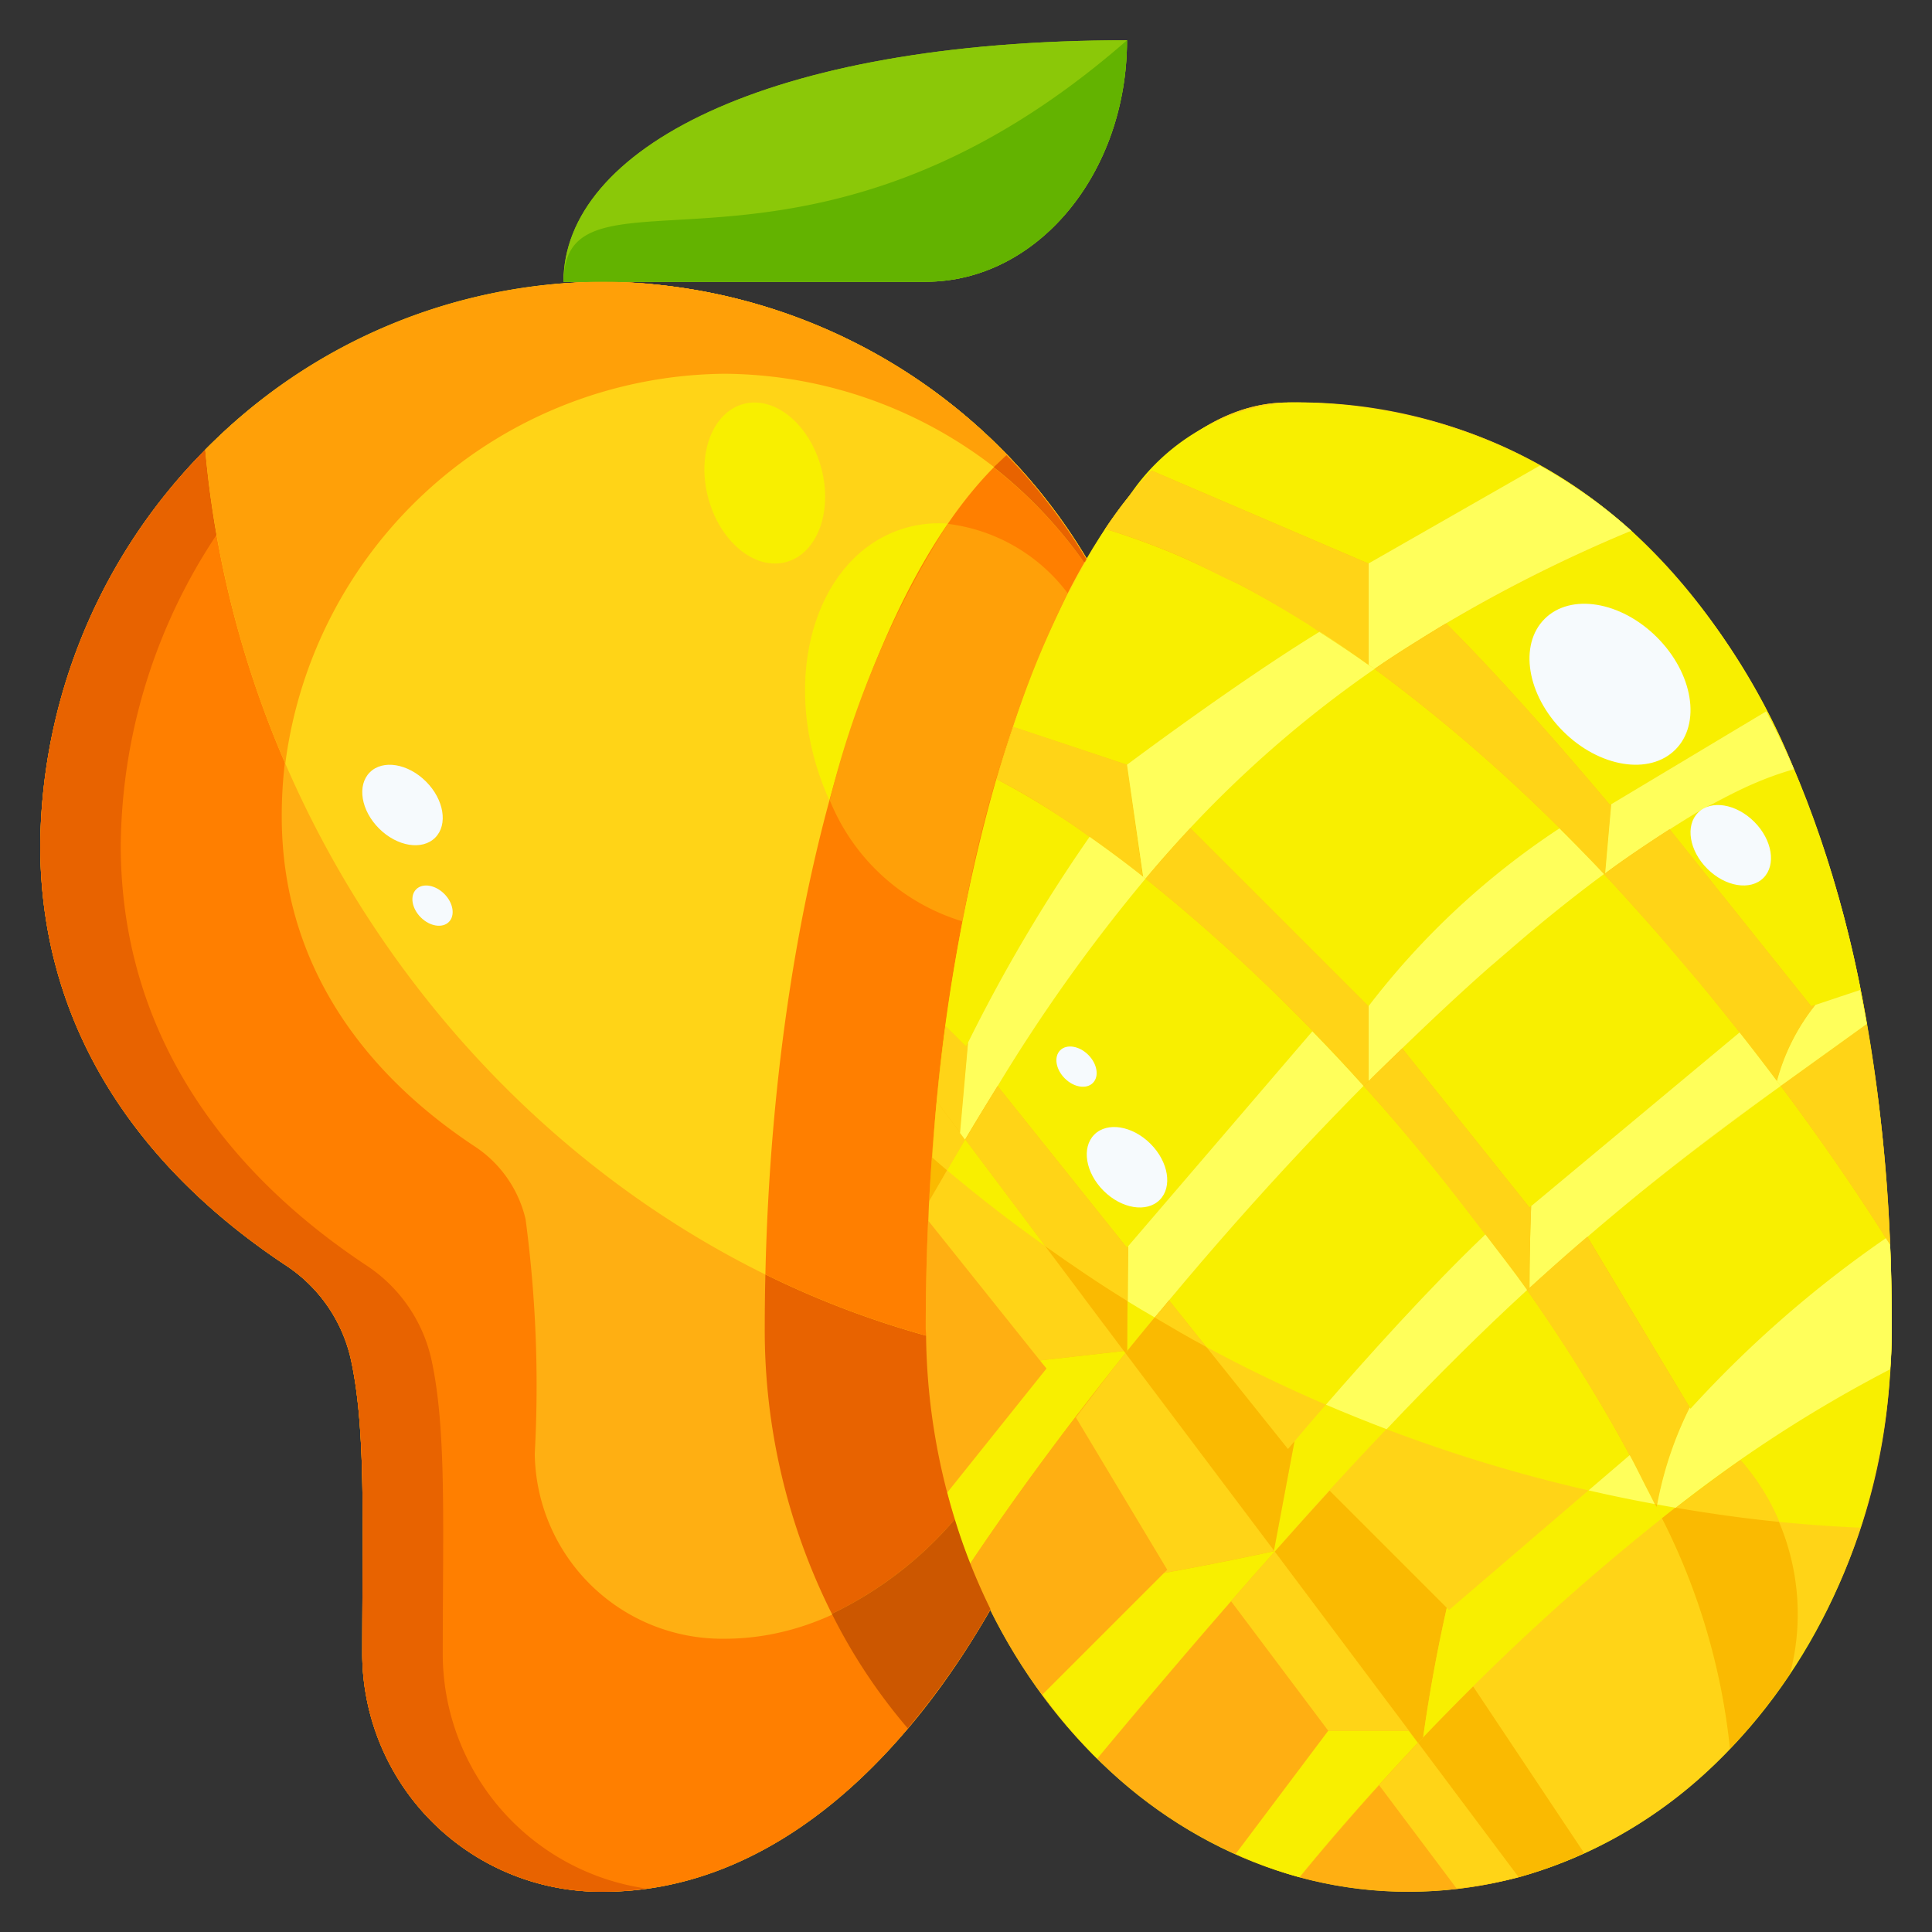 <svg xmlns="http://www.w3.org/2000/svg" viewBox="0 0 48 48"><rect x="0" y="0" width="48" height="48" fill="#333333" stroke="none"/><g data-name="14-mango"><path fill="#8bc808" d="M28,1c0,3.32-2.24,6-5,6H14C14,3.73,19,1,28,1Z"/><path fill="#ffaf12" d="M15,7A14.126,14.126,0,0,1,29,21c0,14.56-6.26,26-14,26a5.929,5.929,0,0,1-6-5.85c0-3.3.1-5.67-.29-7.41a3.781,3.781,0,0,0-1.59-2.29C3.52,29.07,1,25.6,1,21A14.126,14.126,0,0,1,15,7Z"/><path fill="#f8ef00" d="M47,33c0,7.73-5.37,14-12,14S23,40.73,23,33c0-12.71,4.03-23,9-23C42,10,47,19.73,47,33Z"/><path fill="#8bc808" d="M28,1c0,3.32-2.24,6-5,6H14C14,3.73,19,1,28,1Z"/><path fill="#ffaf12" d="M15,7A14.126,14.126,0,0,1,29,21c0,14.56-6.26,26-14,26a5.929,5.929,0,0,1-6-5.85c0-3.3.1-5.67-.29-7.41a3.781,3.781,0,0,0-1.59-2.29C3.52,29.07,1,25.6,1,21A14.126,14.126,0,0,1,15,7Z"/><path fill="#ff7f00" d="M18,40.714a4.658,4.658,0,0,1-4.714-4.6,31.279,31.279,0,0,0-.228-5.822,2.975,2.975,0,0,0-1.249-1.8C8.98,26.626,7,23.9,7,20.286a10.971,10.971,0,0,1,20.549-5.379A14.086,14.086,0,0,0,15,7,14.126,14.126,0,0,0,1,21c0,4.6,2.52,8.07,6.12,10.45a3.781,3.781,0,0,1,1.59,2.29c.39,1.74.29,4.11.29,7.41A5.929,5.929,0,0,0,15,47c7.74,0,14-11.44,14-26,0-.082-.011-.162-.013-.244C28.853,31.969,24,40.714,18,40.714Z"/><path fill="#e86300" d="M11,41.15c0-3.3.1-5.67-.29-7.41a3.781,3.781,0,0,0-1.59-2.29C5.52,29.07,3,25.6,3,21A14.128,14.128,0,0,1,16.1,7.047C15.738,7.018,15.371,7,15,7A14.126,14.126,0,0,0,1,21c0,4.6,2.52,8.07,6.12,10.45a3.781,3.781,0,0,1,1.59,2.29c.39,1.74.29,4.11.29,7.41A5.929,5.929,0,0,0,15,47a7.72,7.72,0,0,0,1.055-.08A5.9,5.9,0,0,1,11,41.15Z"/><path fill="#ffd417" d="M15,7a13.919,13.919,0,0,0-9.9,4.172C6.142,22.9,15.488,33,27.175,33.924A44.493,44.493,0,0,0,29,21,14.126,14.126,0,0,0,15,7Z"/><path fill="#ffa008" d="M18 9.286a11.052 11.052 0 0 1 9.549 5.621A14.086 14.086 0 0 0 15 7a13.919 13.919 0 0 0-9.9 4.172 25.294 25.294 0 0 0 1.988 7.8A11.107 11.107 0 0 1 18 9.286zM28.987 20.756a31.815 31.815 0 0 1-2.74 13.078c.308.037.618.065.928.09A44.493 44.493 0 0 0 29 21C29 20.918 28.989 20.838 28.987 20.756z"/><ellipse cx="24" cy="18" fill="#f8ef00" rx="3.854" ry="5.111" transform="rotate(-18.532 24 17.998)"/><ellipse cx="19" cy="12" fill="#f8ef00" rx="1.453" ry="2.034" transform="rotate(-15.112 19.002 11.999)"/><path fill="#63b300" d="M14.037,6.619A3.052,3.052,0,0,0,14,7h9c2.76,0,5-2.68,5-6C20.343,7.7,14.521,4.037,14.037,6.619Z"/><path fill="#faba01" d="M23.27,27.36l.71.95c-.3.51-.6,1.02-.9,1.54C23.13,29,23.19,28.17,23.27,27.36Z"/><path fill="#ffd417" d="M46.96,30.93c.03.68.04,1.37.04,2.07,0,.34-.01.68-.04,1.02a34.057,34.057,0,0,0-5.67,3.7,38.516,38.516,0,0,0-3.35-5.67,65.348,65.348,0,0,1,6.3-5.07C45.79,29.05,46.75,30.6,46.96,30.93Z"/><path fill="#faba01" d="M46.38,25.44a40.7,40.7,0,0,1,.58,5.49c-.21-.33-1.17-1.88-2.72-3.95Z"/><path fill="#ffd417" d="M44.57 19.11a28.26 28.26 0 0 1 1.81 6.33l-2.14 1.54a61.608 61.608 0 0 0-4.39-5.26A15.7 15.7 0 0 1 44.57 19.11zM46.96 34.02a14.844 14.844 0 0 1-3.98 9.43 16.321 16.321 0 0 0-1.69-5.73A34.057 34.057 0 0 1 46.96 34.02z"/><path fill="#ffd417" d="M40.53 13.19a16.657 16.657 0 0 1 4.04 5.92 15.7 15.7 0 0 0-4.72 2.61 41.17 41.17 0 0 0-5.7-5.1A33.97 33.97 0 0 1 40.53 13.19zM39.85 21.72a61.608 61.608 0 0 1 4.39 5.26 65.348 65.348 0 0 0-6.3 5.07 53.02 53.02 0 0 0-4.06-5.07A53.851 53.851 0 0 1 39.85 21.72zM41.29 37.72a16.321 16.321 0 0 1 1.69 5.73 11.429 11.429 0 0 1-5.25 3.19l-2.5-3.34A56.9 56.9 0 0 1 41.29 37.72z"/><path fill="#ffd417" d="M37.94,32.05a38.516,38.516,0,0,1,3.35,5.67,56.9,56.9,0,0,0-6.06,5.58l-3.56-4.75A86.926,86.926,0,0,1,37.94,32.05Z"/><path fill="#ffaf12" d="M35.23,43.3l2.5,3.34A10.7,10.7,0,0,1,35,47a10.18,10.18,0,0,1-2.71-.36C32.76,46.06,33.8,44.82,35.23,43.3Z"/><path fill="#ffd417" d="M33.88 26.98a53.02 53.02 0 0 1 4.06 5.07 86.926 86.926 0 0 0-6.27 6.5l-3.71-4.93A84.921 84.921 0 0 1 33.88 26.98zM39.85 21.72a53.851 53.851 0 0 0-5.97 5.26 45.189 45.189 0 0 0-5.42-5.15 28.372 28.372 0 0 1 5.69-5.21A41.17 41.17 0 0 1 39.85 21.72z"/><path fill="#ffaf12" d="M31.67,38.55l3.56,4.75c-1.43,1.52-2.47,2.76-2.94,3.34a11.367,11.367,0,0,1-5.03-2.95C28.9,41.72,30.35,40.03,31.67,38.55Z"/><path fill="#ffd417" d="M40.53,13.19a33.97,33.97,0,0,0-6.38,3.43,22.757,22.757,0,0,0-6.69-3.48C28.79,11.14,30.35,10,32,10A12.32,12.32,0,0,1,40.53,13.19Z"/><path fill="#ffaf12" d="M27.96,33.62l3.71,4.93c-1.32,1.48-2.77,3.17-4.41,5.14a13.829,13.829,0,0,1-3.16-4.84C25.26,37.12,26.57,35.35,27.96,33.62Z"/><path fill="#ffd417" d="M34.15,16.62a28.372,28.372,0,0,0-5.69,5.21,22.636,22.636,0,0,0-3.7-2.47,22.588,22.588,0,0,1,2.7-6.22A22.757,22.757,0,0,1,34.15,16.62Z"/><path fill="#ffd417" d="M28.46,21.83a45.189,45.189,0,0,1,5.42,5.15,84.921,84.921,0,0,0-5.92,6.64l-3.98-5.31A45.77,45.77,0,0,1,28.46,21.83Z"/><path fill="#ffaf12" d="M23.98,28.31l3.98,5.31c-1.39,1.73-2.7,3.5-3.86,5.23A15.777,15.777,0,0,1,23,33c0-1.07.03-2.12.08-3.15C23.38,29.33,23.68,28.82,23.98,28.31Z"/><path fill="#ffd417" d="M24.76,19.36a22.636,22.636,0,0,1,3.7,2.47,45.77,45.77,0,0,0-4.48,6.48l-.71-.95A44.363,44.363,0,0,1,24.76,19.36Z"/><path fill="#f8ef00" d="M34,14v2.518c.049.035.1.066.15.1a33.97,33.97,0,0,1,6.38-3.43,12.257,12.257,0,0,0-2.273-1.622Z"/><path fill="#faba01" d="M28.614 11.692A10.3 10.3 0 0 0 27.46 13.14 22.569 22.569 0 0 1 34 16.518V14zM40 20s-2.281-2.736-4.071-4.513c-.619.368-1.218.743-1.779 1.133a41.17 41.17 0 0 1 5.7 5.1l.029-.021.152-1.718z"/><path fill="#f8ef00" d="M43.881,17.672l-3.85,2.309L39.879,21.7A15.662,15.662,0,0,1,44.57,19.11C44.357,18.61,44.122,18.137,43.881,17.672Z"/><path fill="#faba01" d="M25.175,18.058c-.142.426-.285.85-.415,1.3A22.471,22.471,0,0,1,28.4,21.782L28,19Z"/><path fill="#f8ef00" d="M34.15 16.62c-.447-.325-.905-.631-1.366-.928C30.71 16.968 28 19 28 19l.4 2.782c.021.017.042.031.063.048A28.372 28.372 0 0 1 34.15 16.62zM38.743 20.585A19.381 19.381 0 0 0 34 25v1.863a53.512 53.512 0 0 1 5.85-5.143C39.494 21.341 39.121 20.962 38.743 20.585z"/><path fill="#faba01" d="M29.575 20.575c-.384.412-.759.829-1.115 1.255a45.189 45.189 0 0 1 5.42 5.15l.12-.117V25zM45 25l-3.517-4.4c-.529.334-1.07.7-1.633 1.116a61.39 61.39 0 0 1 4.3 5.14 5.149 5.149 0 0 1 .958-1.895z"/><path fill="#f8ef00" d="M44.148,26.86c.029.039.063.082.092.12l2.14-1.54c-.05-.288-.112-.563-.167-.844l-1.107.369A5.149,5.149,0,0,0,44.148,26.86Z"/><path fill="#f8ef00" d="M43.22,25.65l-5.179,4.316C38.017,30.619,38,31.29,38,32a65.392,65.392,0,0,1,6.24-5.017C43.925,26.557,43.582,26.11,43.22,25.65Z"/><path fill="#faba01" d="M38 30l-3.163-3.954c-.319.309-.637.613-.957.934a53.02 53.02 0 0 1 4.06 5.07c.02-.019.04-.035.06-.053 0-.707.017-1.378.041-2.031zM24 26l-.506-.506c-.083.612-.161 1.231-.224 1.866l.587.785.2-2.249z"/><path fill="#f8ef00" d="M28.46 21.83c-.471-.377-.933-.718-1.389-1.04A39.984 39.984 0 0 0 24.052 25.9l-.2 2.249.123.165A45.77 45.77 0 0 1 28.46 21.83zM32.609 25.623l-4.577 5.339c-.013.849-.022 1.718-.026 2.6A84.869 84.869 0 0 1 33.88 26.98Q33.251 26.284 32.609 25.623z"/><path fill="#faba01" d="M28,31l-3.214-4.017c-.271.439-.541.878-.806,1.327l3.98,5.31.046-.056c0-.884.013-1.753.026-2.6Z"/><path fill="#f8ef00" d="M32.161,35.809l-.51,2.716.019.025a86.926,86.926,0,0,1,6.27-6.5c-.328-.466-.69-.92-1.037-1.38C34.993,32.488,32.754,35.106,32.161,35.809Z"/><path fill="#faba01" d="M32 36l-2.956-3.695c-.364.436-.729.873-1.084 1.315l3.691 4.905.51-2.716C32.064 35.923 32 36 32 36zM39.434 30.724c-.49.421-.985.857-1.494 1.326a38.857 38.857 0 0 1 3.214 5.4 9.14 9.14 0 0 1 .828-2.481z"/><path fill="#f8ef00" d="M42,35l-.018-.031a9.14,9.14,0,0,0-.828,2.481c.044.09.094.181.136.27a34.057,34.057,0,0,1,5.67-3.7c.03-.34.04-.68.04-1.02,0-.7-.01-1.39-.04-2.07l-.106-.168A28.166,28.166,0,0,0,42,35Z"/><path fill="#faba01" d="M33.034,37.034c-.44.482-.89.981-1.364,1.516l3.56,4.75c.039-.042.087-.088.127-.13.152-1.085.35-2.169.588-3.225Z"/><path fill="#f8ef00" d="M36,40l-.055-.055c-.238,1.056-.436,2.14-.588,3.225a56.5,56.5,0,0,1,5.933-5.45c-.243-.518-.514-1.042-.8-1.57Z"/><path fill="#faba01" d="M43.244 36.276c-.666.465-1.322.944-1.954 1.444a16.321 16.321 0 0 1 1.69 5.73 13.584 13.584 0 0 0 1.493-1.866A5.857 5.857 0 0 0 43.244 36.276zM35.23 43.3l2.5 3.34a10.571 10.571 0 0 0 1.629-.6L36.6 41.9C36.113 42.383 35.652 42.854 35.23 43.3z"/><path fill="#ffd417" d="M27.919,33.565,23.98,28.31c-.3.51-.6,1.02-.9,1.54-.008.158-.006.325-.012.485L25.837,33.8Z"/><path fill="#f8ef00" d="M25.837,33.8,26,34l-2.466,3.083A15.3,15.3,0,0,0,24.1,38.85c1.16-1.73,2.47-3.5,3.86-5.23l-.041-.055Z"/><path fill="#ffd417" d="M26.73,35.216,29,39l-.081.081c.929-.167,1.847-.35,2.741-.544l-3.7-4.917C27.536,34.148,27.137,34.683,26.73,35.216Z"/><path fill="#f8ef00" d="M25.9,42.1A12.967,12.967,0,0,0,27.26,43.69c1.64-1.97,3.09-3.66,4.41-5.14l-.01-.013c-.894.194-1.812.377-2.741.544Z"/><path fill="#ffd417" d="M35.005,43,31.67,38.55c-.351.394-.714.8-1.085,1.231L33,43Z"/><path fill="#f8ef00" d="M33,43l-2.3,3.06a10.622,10.622,0,0,0,1.585.58c.47-.58,1.51-1.82,2.94-3.34l-.225-.3Z"/><path fill="#ffd417" d="M35.23,43.3q-.52.553-.968,1.05l1.928,2.57a10.948,10.948,0,0,0,1.54-.28Z"/><path fill="#e86300" d="M19.016,31.663Q19,32.326,19,33a15.72,15.72,0,0,0,1.667,7.094,9.315,9.315,0,0,0,3.055-2.348,16.027,16.027,0,0,1-.714-4.562A22.8,22.8,0,0,1,19.016,31.663Z"/><path fill="#cc5700" d="M23.722,37.746a9.315,9.315,0,0,1-3.055,2.348,13.97,13.97,0,0,0,1.886,2.846,19.96,19.96,0,0,0,2.055-2.961A15.068,15.068,0,0,1,23.722,37.746Z"/><path fill="#ff7f00" d="M23.008,33.184c0-.062-.008-.122-.008-.184,0-7.91,1.561-14.881,3.938-19.02a11.3,11.3,0,0,0-2.249-2.367c-3.177,3.214-5.468,10.912-5.673,20.05A22.8,22.8,0,0,0,23.008,33.184Z"/><path fill="#e86300" d="M26.938,13.98l.051-.088a14.418,14.418,0,0,0-1.543-2.113c-.039-.044-.079-.087-.118-.13-.105-.116-.215-.227-.323-.34-.106.1-.212.2-.316.3A11.3,11.3,0,0,1,26.938,13.98Z"/><path fill="#ffa008" d="M23.547,13.015a23.081,23.081,0,0,0-2.932,6.865,5.171,5.171,0,0,0,3.3,3.012,31.224,31.224,0,0,1,2.612-8.152A4.394,4.394,0,0,0,23.547,13.015Z"/><path fill="#ffd417" d="M23.98,28.31l-.71-.95c-.045.455-.073.931-.107,1.4.123.106.244.215.369.319C23.681,28.822,23.831,28.564,23.98,28.31Z"/><path fill="#f8ef00" d="M39.65 34.678c.017.029.037.059.054.088C39.687 34.736 39.667 34.707 39.65 34.678zM41.982 34.969L42 35a28.166 28.166 0 0 1 4.854-4.238c-.338-.535-1.245-1.954-2.614-3.782-1.714 1.242-3.233 2.4-4.8 3.746zM37.94 32.05q.48.681.925 1.369Q38.42 32.732 37.94 32.05z"/><path fill="#ffd417" d="M46.854,30.762h0l.106.168a40.7,40.7,0,0,0-.58-5.49l-2.14,1.54C45.609,28.808,46.516,30.227,46.854,30.762Z"/><path fill="#f8ef00" d="M40.866 21.007c.2-.136.408-.271.608-.4C41.274 20.736 41.072 20.868 40.866 21.007zM42.54 19.978c-.051.028-.1.046-.149.075-.293.162-.6.357-.908.551L45 25l.106-.035 1.107-.369c.055.281.117.556.167.844a28.26 28.26 0 0 0-1.81-6.33 8.148 8.148 0 0 0-1.041.377C43.213 19.624 42.88 19.8 42.54 19.978zM43.22 25.65h0l.016.021-.093-.116c.024.031.052.064.077.095zM41.8 23.921c.137.162.283.328.416.488C42.084 24.249 41.938 24.083 41.8 23.921zM39.85 21.72c.428.458.841.915 1.238 1.366C40.691 22.635 40.279 22.178 39.85 21.72zM44.24 26.98c-.029-.038-.063-.081-.092-.12v0C44.176 26.9 44.211 26.941 44.24 26.98zM41.64 37.461c.526-.4 1.057-.8 1.6-1.185a5.531 5.531 0 0 1 .963 1.535q1 .1 2.015.144a15.8 15.8 0 0 0 .738-3.935 33.437 33.437 0 0 0-5.327 3.44z"/><path fill="#f8ef00" d="M44.57 19.11a8.148 8.148 0 0 0-1.041.377A8.148 8.148 0 0 1 44.57 19.11zM40 20l.031-.019 3.85-2.309c.241.465.476.938.689 1.438a16.657 16.657 0 0 0-4.04-5.92 36.39 36.39 0 0 0-4.6 2.3C37.719 17.264 40 20 40 20zM35.224 15.919c.233-.145.466-.29.705-.432Q35.57 15.7 35.224 15.919zM42.391 20.053c.052-.029.1-.047.149-.075C42.489 20.006 42.443 20.024 42.391 20.053zM37.18 23.884c-.065.057-.127.107-.192.164-.708.623-1.427 1.3-2.149 2L38 30l.041-.034L43.22 25.65c-.025-.031-.053-.064-.077-.095-.3-.374-.6-.755-.926-1.146-.133-.16-.279-.326-.416-.488-.235-.277-.465-.552-.713-.835-.4-.451-.81-.908-1.238-1.366-.461.34-.933.708-1.413 1.1C38.025 23.154 37.6 23.515 37.18 23.884zM43.236 25.671l-.016-.021c.362.46.7.907 1.02 1.33-.029-.039-.064-.082-.093-.122C43.862 26.477 43.558 26.08 43.236 25.671zM41.11 37.367h0c-.076-.156-.162-.314-.241-.471C40.951 37.053 41.034 37.211 41.11 37.367zM39.7 34.766c-.017-.029-.037-.059-.054-.088-.252-.419-.512-.84-.785-1.259q-.446-.687-.925-1.369c-1.084.994-2.224 2.122-3.49 3.458a37.774 37.774 0 0 0 5.017 1.52l1.023-.876Q40.118 35.462 39.7 34.766zM36.9 30.67c-.957-1.268-1.959-2.516-3.023-3.69q-.753.756-1.5 1.556c-1.131 1.2-2.247 2.472-3.331 3.77l.926 1.158q1.448.782 2.971 1.435C33.916 33.777 35.5 32.009 36.9 30.67z"/><path fill="#f8ef00" d="M39.85 21.72q-.691.51-1.413 1.1C38.917 22.428 39.389 22.06 39.85 21.72zM36.988 24.048c.065-.057.127-.107.192-.164C37.115 23.941 37.053 23.991 36.988 24.048z"/><path fill="#f8ef00" d="M28.46 21.83c.356-.426.731-.843 1.115-1.255L34 25a19.381 19.381 0 0 1 4.743-4.415c.378.377.751.756 1.107 1.135a41.17 41.17 0 0 0-5.7-5.1A28.372 28.372 0 0 0 28.46 21.83zM34 26.863l-.12.117c.042-.042.084-.081.126-.123zM34 16.518l0 0c.05.036.1.068.153.1C34.1 16.584 34.049 16.553 34 16.518zM27.46 13.14q.274-.413.563-.772C27.831 12.61 27.643 12.865 27.46 13.14zM38.257 11.568a12.683 12.683 0 0 1 1.116.7A11.887 11.887 0 0 0 38.257 11.568zM39.466 12.335a11.99 11.99 0 0 1 1.064.855A12.716 12.716 0 0 0 39.466 12.335zM27.46 13.14a17.945 17.945 0 0 1 1.715.619A17.945 17.945 0 0 0 27.46 13.14zM30.833 14.543c-.144-.076-.294-.136-.44-.209C30.539 14.407 30.689 14.467 30.833 14.543zM34 14l4.257-2.432A12.641 12.641 0 0 0 32 10a5.255 5.255 0 0 0-3.963 2.35q.284-.352.577-.658zM32.44 15.469l-.058-.034zM24.76 19.36q.426.219.87.483Q25.186 19.579 24.76 19.36z"/><path fill="#f8ef00" d="M32.777 15.7c-.113-.074-.223-.156-.337-.227l-.058-.034c-.509-.316-1.025-.616-1.549-.892-.144-.076-.294-.136-.44-.209-.4-.2-.807-.4-1.218-.575a17.945 17.945 0 0 0-1.715-.619 20.942 20.942 0 0 0-2.285 4.918L28 19S30.7 16.973 32.777 15.7zM26.525 20.408l-.08-.051zM28.4 21.782l0 0 .068.052C28.439 21.813 28.418 21.8 28.4 21.782zM33.88 26.98a45.189 45.189 0 0 0-5.42-5.15 41.657 41.657 0 0 0-3.674 5.153L28 31l.032-.038 4.577-5.339Q33.25 26.285 33.88 26.98zM33.88 26.98q-.753.756-1.5 1.556Q33.126 27.738 33.88 26.98z"/><polygon fill="#ffd417" points="23.98 28.31 25.967 30.96 25.967 30.96 23.98 28.31"/><path fill="#f8ef00" d="M24 26l.052-.1a40.024 40.024 0 0 1 3.018-5.105c-.182-.129-.366-.263-.545-.383l-.08-.051c-.276-.182-.548-.356-.815-.514q-.444-.264-.87-.483a44.363 44.363 0 0 0-1.49 8c.063-.635.141-1.254.224-1.866zM28.46 21.83l-.068-.052c-.441-.352-.874-.671-1.3-.974C27.54 21.122 28 21.458 28.46 21.83z"/><polygon fill="#f8ef00" points="23.857 28.145 23.27 27.36 23.98 28.31 23.857 28.145"/><polygon fill="#ffff5b" points="38.257 11.568 38.257 11.568 38.257 11.568 38.257 11.568"/><path fill="#ffff5b" d="M39.373,12.272c.031.022.063.041.093.063Z"/><path fill="#ffff5b" d="M34,16.518c.049.035.1.066.15.1.344-.239.706-.472,1.074-.7q.346-.219.705-.432h0a36.39,36.39,0,0,1,4.6-2.3,11.99,11.99,0,0,0-1.064-.855c-.03-.022-.062-.041-.093-.063a12.683,12.683,0,0,0-1.116-.7h0L34,14Z"/><path fill="#ffd417" d="M28.023 12.368l.014-.018zM30.393 14.334c.146.073.3.133.44.209.525.275 1.04.576 1.549.892l.058.034c.115.072.229.148.344.223h0q.615.4 1.213.824l0 0V14l-5.386-2.308q-.294.3-.577.658l-.014.018q-.288.36-.563.772a17.945 17.945 0 0 1 1.715.619C29.586 13.931 29.99 14.134 30.393 14.334z"/><path fill="#ffd417" d="M32.44 15.469c.114.071.224.153.337.227l.007 0C32.669 15.617 32.555 15.541 32.44 15.469zM32.382 15.435c-.509-.316-1.024-.617-1.549-.892C31.357 14.819 31.873 15.119 32.382 15.435zM30.393 14.334c-.4-.2-.807-.4-1.218-.575C29.586 13.932 29.99 14.133 30.393 14.334zM39.85 21.72l.029-.021.152-1.718L40 20s-2.281-2.736-4.071-4.513h0c-.239.142-.472.287-.705.432-.365.231-.73.462-1.074.7A41.17 41.17 0 0 1 39.85 21.72z"/><polygon fill="#ffd417" points="35.929 15.487 35.929 15.487 35.929 15.487 35.929 15.487"/><path fill="#ffd417" d="M34.15,16.62c.344-.239.709-.47,1.074-.7C34.856,16.148,34.494,16.381,34.15,16.62Z"/><path fill="#ffff5b" d="M42.391 20.053c-.293.162-.6.357-.908.551h0C41.79 20.41 42.1 20.215 42.391 20.053zM41.474 20.609l.009-.005c-.214.135-.429.275-.649.424l.032-.021C41.072 20.868 41.274 20.736 41.474 20.609zM42.54 19.978c.34-.183.673-.354.989-.491C43.213 19.624 42.879 19.8 42.54 19.978z"/><path fill="#ffff5b" d="M40.031,19.981,39.879,21.7c.326-.242.642-.461.955-.671.22-.149.435-.289.649-.424h0c.307-.194.615-.389.908-.551.052-.029.1-.047.149-.075.339-.183.673-.354.989-.491a8.148,8.148,0,0,1,1.041-.377c-.213-.5-.448-.973-.689-1.438Z"/><path fill="#ffd417" d="M25.175,18.058c-.142.426-.285.85-.415,1.3.13-.452.273-.876.415-1.3Z"/><path fill="#ffd417" d="M26.445,20.357l.08.051c.606.4,1.231.863,1.867,1.37l0,0L28,19l-2.825-.942c-.142.426-.285.85-.415,1.3q.426.219.87.483C25.9,20,26.17,20.176,26.445,20.357Z"/><path fill="#ffd417" d="M27.09 20.8c.428.3.861.622 1.3.974-.636-.507-1.261-.966-1.867-1.37.179.12.363.254.545.383h0zM26.445 20.357c-.275-.181-.548-.356-.815-.514C25.9 20 26.169 20.175 26.445 20.357z"/><path fill="#ffff5b" d="M34.15,16.62c-.05-.036-.1-.068-.153-.1h0C34.047,16.552,34.1,16.584,34.15,16.62Z"/><path fill="#ffff5b" d="M34.15,16.62c-.05-.036-.1-.068-.153-.1-.4-.287-.809-.555-1.22-.82C30.7,16.973,28,19,28,19l.4,2.782c.021.017.042.031.063.048A28.372,28.372,0,0,1,34.15,16.62Z"/><path fill="#ffff5b" d="M34,16.516q-.6-.427-1.213-.824h0q.615.4,1.213.824Z"/><path fill="#ffff5b" d="M32.784 15.692l-.007 0c.411.265.82.533 1.22.82Q33.4 16.087 32.784 15.692zM37.18 23.884c.424-.369.845-.73 1.257-1.066C38.025 23.154 37.6 23.516 37.18 23.884zM36.988 24.048c-.708.623-1.428 1.3-2.151 2l0 0C35.561 25.349 36.28 24.671 36.988 24.048z"/><path fill="#ffff5b" d="M34.006,26.857c.278-.275.554-.543.831-.811h0c.723-.7,1.443-1.375,2.151-2,.065-.057.127-.107.192-.164.423-.368.845-.73,1.257-1.066q.72-.587,1.413-1.1c-.356-.379-.729-.758-1.107-1.135A19.381,19.381,0,0,0,34,25v1.863Z"/><path fill="#ffd417" d="M33.88 26.98l.12-.117V25l-4.425-4.425c-.384.412-.759.829-1.115 1.255A45.189 45.189 0 0 1 33.88 26.98zM40.866 21.007c-.318.216-.637.433-.966.678-.017.012-.033.022-.05.035.429.458.841.915 1.238 1.366.248.283.478.558.713.835.137.162.283.328.416.488.325.391.63.772.926 1.146l.093.116q.485.615.911 1.187v0a5.149 5.149 0 0 1 .958-1.895L45 25l-3.517-4.4-.009.005C41.274 20.736 41.07 20.871 40.866 21.007z"/><path fill="#ffd417" d="M39.879 21.7l-.029.021c.017-.013.033-.023.05-.035zM42.217 24.409c.324.391.63.772.926 1.146C42.847 25.181 42.542 24.8 42.217 24.409zM41.088 23.086c.248.283.478.558.713.835C41.566 23.644 41.336 23.369 41.088 23.086zM43.236 25.671c.322.409.626.806.911 1.187Q43.72 26.287 43.236 25.671zM39.879 21.7h0l-.029.021zM40.866 21.007l-.032.021c-.308.209-.616.421-.934.657C40.229 21.44 40.548 21.223 40.866 21.007z"/><polygon fill="#ffd417" points="41.483 20.604 41.483 20.604 41.483 20.604 41.474 20.609 41.483 20.604"/><polygon fill="#ffd417" points="41.483 20.604 41.483 20.604 41.483 20.604 41.483 20.604"/><path fill="#ffd417" d="M39.9,21.685c.318-.236.626-.448.934-.657-.313.21-.629.429-.955.671h0Z"/><path fill="#ffff5b" d="M45.106 24.965a5.149 5.149 0 0 0-.958 1.895c.029.039.063.082.092.12l2.14-1.54c-.05-.288-.112-.563-.167-.844zM38 32c.487-.448.963-.869 1.434-1.273v0c1.572-1.349 3.091-2.5 4.805-3.746A65.392 65.392 0 0 0 38 32z"/><polygon fill="#ffff5b" points="43.22 25.65 43.22 25.65 43.22 25.65 43.22 25.65"/><path fill="#ffff5b" d="M43.22,25.65l-5.179,4.316C38.017,30.619,38,31.29,38,32a65.392,65.392,0,0,1,6.24-5.017c-.315-.423-.658-.87-1.02-1.33Z"/><path fill="#ffd417" d="M38,32h0c-.02.018-.04.034-.06.053C37.96,32.031,37.98,32.015,38,32Z"/><path fill="#ffd417" d="M34.839,26.048c-.278.269-.555.531-.832.809-.043.042-.085.081-.127.123,1.064,1.174,2.066,2.422,3.023,3.69h0c.347.46.709.914,1.037,1.38.02-.019.04-.035.06-.053,0-.707.017-1.378.041-2.031L38,30Z"/><path fill="#ffd417" d="M34.006 26.857c-.042.042-.084.081-.126.123.042-.042.084-.081.127-.123zM34.839 26.048l0 0c-.277.268-.553.533-.83.811C34.284 26.579 34.561 26.317 34.839 26.048z"/><path fill="#ffd417" d="M34.837 26.046h0c-.277.268-.553.536-.831.811h0C34.284 26.579 34.56 26.314 34.837 26.046zM24.052 25.9L24 26l-.506-.506c-.083.612-.161 1.231-.224 1.866l.587.785z"/><path fill="#ffff5b" d="M24.786 26.983A41.657 41.657 0 0 1 28.46 21.83c-.465-.372-.92-.708-1.37-1.026l-.02-.013A40.024 40.024 0 0 0 24.052 25.9l-.2 2.249.123.165c.265-.449.535-.888.806-1.327zM27.071 20.79h0l.02.013zM29.045 32.306c1.084-1.3 2.2-2.567 3.331-3.77-1.131 1.2-2.247 2.471-3.332 3.769z"/><path fill="#ffff5b" d="M29.044,32.305h0c1.085-1.3,2.2-2.566,3.332-3.769q.75-.8,1.5-1.556-.629-.7-1.271-1.357l-4.577,5.339c-.007.447-.009.911-.013,1.368.222.137.446.271.672.4C28.809,32.591,28.925,32.447,29.044,32.305Z"/><path fill="#ffd417" d="M28.019,32.33c0-.457.006-.921.013-1.368L28,31l-3.214-4.017c-.271.439-.541.878-.806,1.327l1.987,2.65C26.636,31.437,27.318,31.9,28.019,32.33Z"/><path fill="#ffd417" d="M24.786,26.983c-.271.439-.541.878-.806,1.327.265-.449.535-.888.806-1.327Z"/><path fill="#ffff5b" d="M37.94,32.05c-.328-.466-.69-.92-1.037-1.38-1.407,1.339-2.987,3.107-3.961,4.229.5.214,1,.415,1.508.609C35.716,34.172,36.856,33.044,37.94,32.05Z"/><path fill="#ffff5b" d="M36.9,30.67c.347.46.709.914,1.037,1.38-.328-.466-.69-.92-1.037-1.38Z"/><path fill="#ffd417" d="M28.691,32.734c.423.25.847.5,1.28.73l-.926-1.158C28.926,32.448,28.809,32.591,28.691,32.734Z"/><path fill="#ffd417" d="M29.044,32.305c-.119.142-.235.286-.353.429h0c.118-.143.235-.286.354-.428Z"/><path fill="#ffd417" d="M28.691 32.734h0c.118-.143.234-.287.353-.429h0C28.925 32.447 28.809 32.591 28.691 32.734zM38 32c-.02.018-.04.034-.06.053q.48.683.925 1.369c.274.42.533.84.785 1.259.017.029.037.058.054.088.523.875.992 1.745 1.409 2.6l.06.011a9.073 9.073 0 0 1 .809-2.409l-2.547-4.243C38.964 31.131 38.489 31.548 38 32z"/><path fill="#ffd417" d="M39.7 34.766q.414.694.786 1.386v0c.136.251.252.5.38.746.079.157.165.315.241.471h0C40.7 36.511 40.227 35.641 39.7 34.766zM38.865 33.419c.273.419.533.84.785 1.259C39.4 34.259 39.139 33.839 38.865 33.419zM39.435 30.726v0c-.471.4-.947.825-1.434 1.273h0C38.489 31.548 38.964 31.131 39.435 30.726zM38 32h0c-.02.018-.04.034-.06.053C37.96 32.031 37.98 32.015 38 32z"/><path fill="#ffff5b" d="M42 35l-.018-.031a9.073 9.073 0 0 0-.809 2.409c.153.028.306.056.46.082a33.437 33.437 0 0 1 5.327-3.44c.03-.34.04-.68.04-1.02 0-.7-.01-1.39-.04-2.07l-.106-.168A28.166 28.166 0 0 0 42 35zM46.854 30.762l.106.168-.106-.168zM40.49 36.152l-1.023.876q.816.188 1.643.339c-.076-.156-.159-.314-.239-.471C40.745 36.648 40.624 36.4 40.49 36.152z"/><path fill="#ffff5b" d="M40.491,36.15v0c.134.249.255.5.381.744C40.743,36.647,40.627,36.4,40.491,36.15Z"/><path fill="#ffd417" d="M41.64,37.461c.848.143,1.7.265,2.567.35a5.531,5.531,0,0,0-.963-1.535C42.7,36.658,42.166,37.057,41.64,37.461Z"/><path fill="#f8ef00" d="M23.532,29.077q1.176.991,2.435,1.883L23.98,28.31C23.831,28.564,23.681,28.822,23.532,29.077Z"/><ellipse cx="40" cy="17" fill="#f6fafd" rx="1.65" ry="2.297" transform="rotate(-45.02 40 17)"/><ellipse cx="43" cy="21" fill="#f6fafd" rx=".825" ry="1.148" transform="rotate(-45.02 43 21)"/><ellipse cx="10" cy="20" fill="#f6fafd" rx=".825" ry="1.148" transform="rotate(-45.02 10 20)"/><ellipse cx="28" cy="29" fill="#f6fafd" rx=".825" ry="1.148" transform="rotate(-45.02 28 29)"/><ellipse cx="26.746" cy="26.5" fill="#f6fafd" rx=".413" ry=".574" transform="rotate(-45.02 26.746 26.5)"/><ellipse cx="10.746" cy="22.5" fill="#f6fafd" rx=".413" ry=".574" transform="rotate(-45.02 10.746 22.5)"/></g></svg>